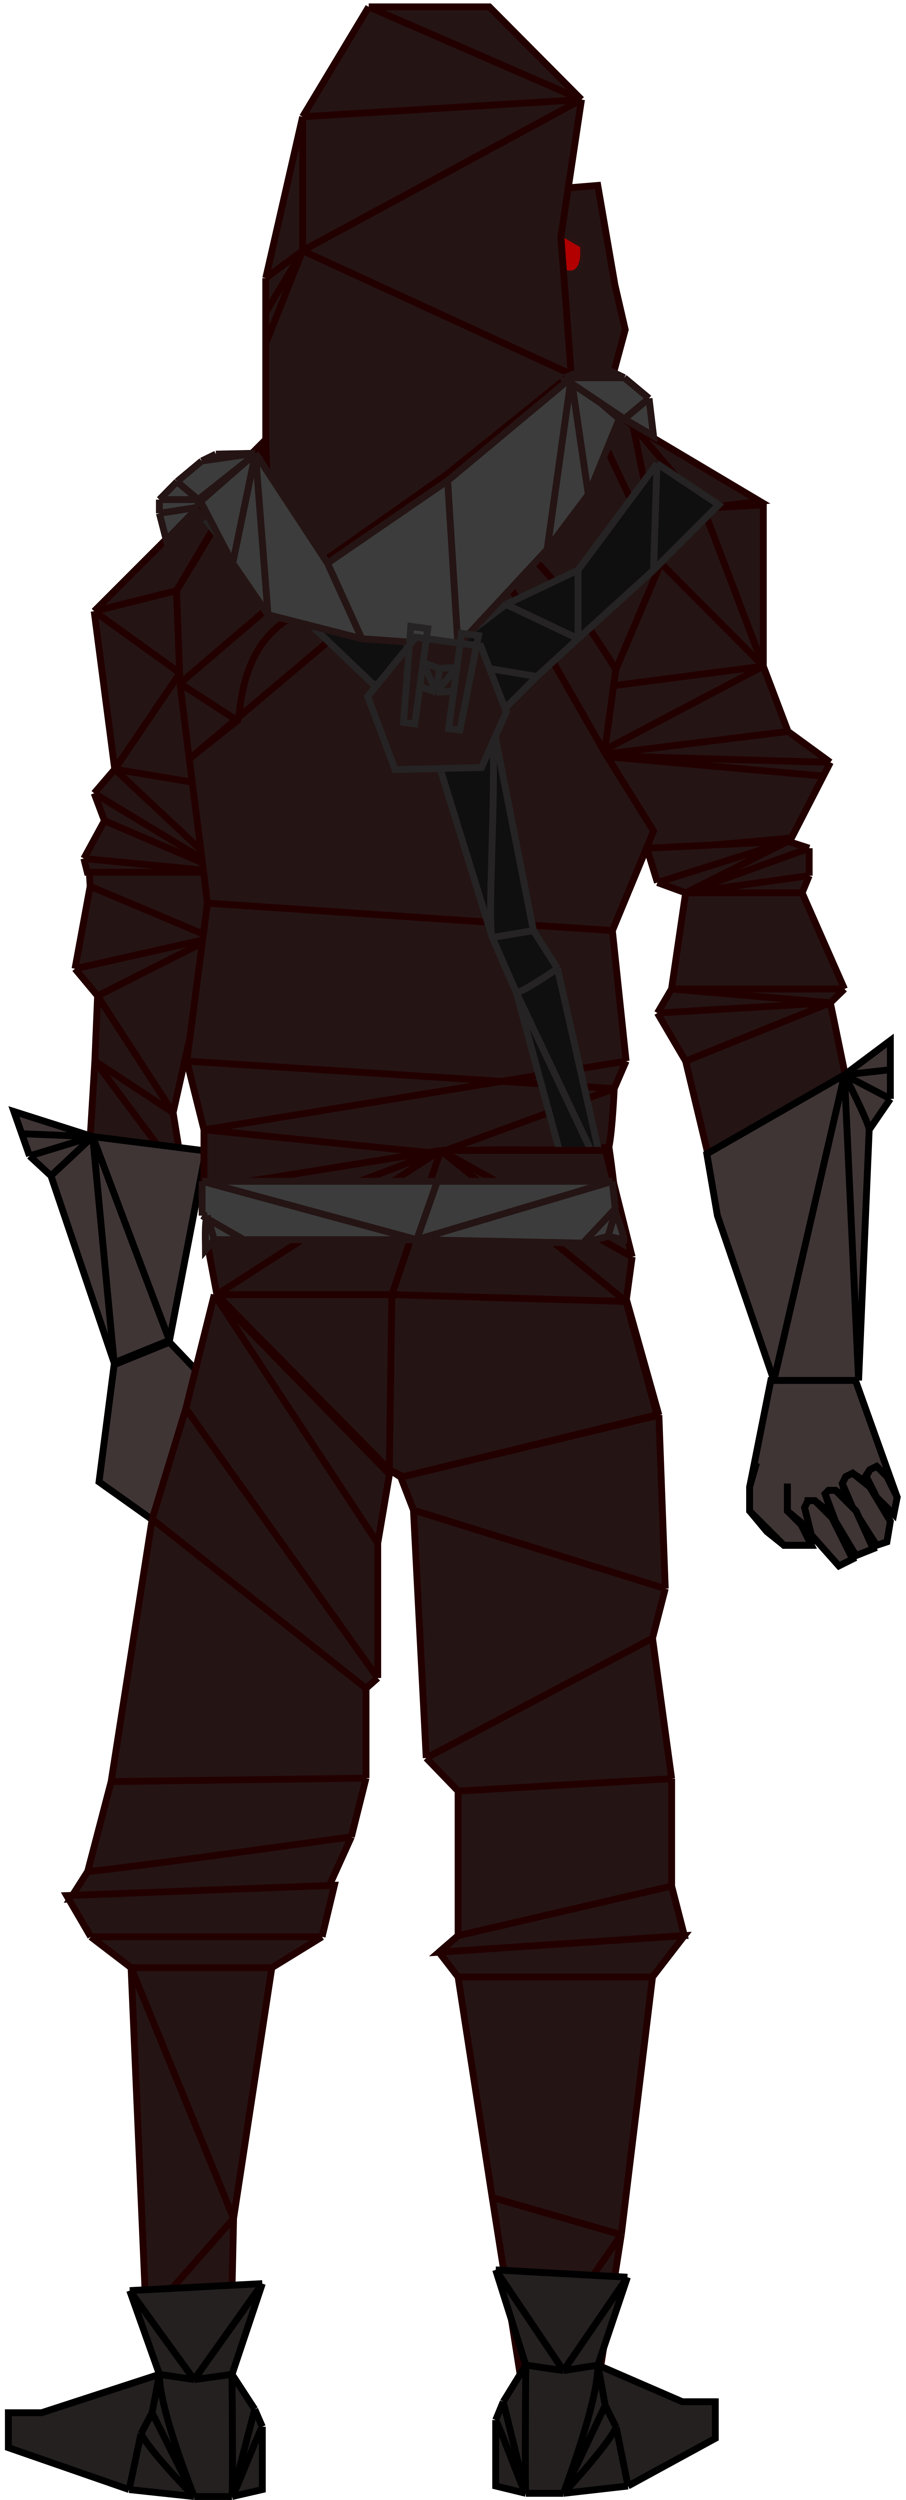 <svg width="132" height="364" viewBox="0 0 132 364" fill="none" xmlns="http://www.w3.org/2000/svg">
<g style="mix-blend-mode:darken" filter="url(#filter0_di_43_93)">
<path d="M69.092 53L59.592 43V18L84.092 16L86.592 30.5L88.092 37L83.092 55.5L82.092 57.5H75.092L69.092 53Z" fill="#251414"/>
<path d="M69.092 53L59.592 43V18L84.092 16L86.592 30.5L88.092 37L83.092 55.5L82.092 57.5H75.092L69.092 53Z" stroke="#230000"/>
</g>
<g filter="url(#filter1_dd_43_93)">
<path d="M83.888 31.07C82.391 32.559 79.056 28.639 79.056 28.639L75.592 25.034L80.18 25.479L84.515 27.97C84.515 27.97 84.763 30.198 83.888 31.07Z" fill="#B20000" shape-rendering="crispEdges"/>
<path d="M83.888 31.07C82.391 32.559 79.056 28.639 79.056 28.639L75.592 25.034L80.18 25.479L84.515 27.97C84.515 27.97 84.763 30.198 83.888 31.07Z" stroke="url(#paint0_linear_43_93)" shape-rendering="crispEdges"/>
</g>
<path d="M53.719 1H71.294L84.719 14.5L81.719 34.5L83.22 54.5L65.22 69L46.72 82.5L39.092 76.5L38.72 64L38.72 50L38.72 45.5L38.719 40.5L44.092 17L53.719 1Z" fill="#251414"/>
<path d="M44.092 36.5L38.719 40.5M44.092 36.5L38.72 45.5M44.092 36.5L38.72 50M44.092 36.5L83.22 54.5M44.092 36.5L84.719 14.5M44.092 36.5V17M53.719 1H71.294L84.719 14.5M53.719 1L44.092 17M53.719 1L84.719 14.5M44.092 17L38.719 40.5M44.092 17L84.719 14.5M38.719 40.5L38.72 45.5M38.72 45.5L38.72 50M38.72 50L38.72 64L39.092 76.5L46.72 82.5L65.22 69L83.22 54.5M84.719 14.5L81.719 34.5L83.22 54.5" stroke="#230000"/>
<path d="M120.978 111L114.808 106.5L111.209 97V73.5L102.468 74L96.297 82L88.07 100L86.528 110C89.27 114.333 94.755 123.1 94.755 123.5C94.755 123.9 108.466 122.667 115.322 122L119.95 113L120.978 111Z" fill="#251414"/>
<path d="M120.978 111L86.528 110M120.978 111L114.808 106.5M120.978 111L119.95 113M86.528 110L114.808 106.5M86.528 110L111.209 97M86.528 110L88.07 100M86.528 110L119.95 113M86.528 110C89.27 114.333 94.755 123.1 94.755 123.5C94.755 123.9 108.466 122.667 115.322 122L119.95 113M114.808 106.5L111.209 97M111.209 97L88.07 100M111.209 97L96.297 82M111.209 97C111.209 95.8 111.209 80.667 111.209 73.5L102.468 74M111.209 97L102.468 74M88.07 100L96.297 82M96.297 82L102.468 74" stroke="#230000"/>
<path d="M95.784 147.5L99.897 154.5L103.496 169.5L124.064 161L120.979 146L123.035 144L116.865 130L117.894 127.5V123.5L114.808 122.5L94.241 123.5L95.784 128.5L99.897 130L97.84 144L95.784 147.5Z" fill="#251414"/>
<path d="M120.979 146L99.897 154.5M120.979 146L95.784 147.5M120.979 146L97.84 144M120.979 146L123.035 144M120.979 146L124.064 161L103.496 169.5L99.897 154.5M99.897 154.5L95.784 147.5M95.784 147.5L97.84 144M123.035 144H97.84M123.035 144L116.865 130M97.84 144L99.897 130M116.865 130H99.897M116.865 130L117.894 127.5M99.897 130L114.808 122.5M99.897 130L117.894 123.5M99.897 130L117.894 127.5M99.897 130L95.784 128.5M117.894 127.5V123.5M117.894 123.5L114.808 122.5M114.808 122.5L95.784 128.5M114.808 122.5L94.241 123.5L95.784 128.5" stroke="#230000"/>
<path d="M125.092 201L126.635 164.5L129.72 160V155.75V151.5L123.035 156.5L102.982 168L104.525 177L112.752 201H125.092Z" fill="#403535"/>
<path d="M125.092 201L126.635 164.5M125.092 201H112.752M125.092 201L123.035 156.5M126.635 164.5L129.72 160M126.635 164.5C126.635 163.7 124.235 158.833 123.035 156.5M129.72 160L123.035 156.5M129.72 160V155.75M123.035 156.5L129.72 151.5V155.75M123.035 156.5L102.982 168L104.525 177L112.752 201M123.035 156.5L112.752 201M123.035 156.5L129.72 155.75" stroke="black"/>
<path d="M124.645 201L130.72 218L128.72 214.5L127.72 213.5L126.72 214L125.72 215.5L124.22 214.5L123.22 215L122.72 216L123.22 218L121.72 217H120.72L120.22 217.5L121.22 220.5L118.72 218.5H117.72V222.5L118.22 225H114.22L109.22 220V216.5L112.305 201H124.645Z" fill="#403535"/>
<path d="M117.72 222.5V218.5H118.72L121.22 220.5L120.22 217.5L120.72 217H121.72L123.22 218L122.72 216L123.22 215L124.22 214.5L125.72 215.5L126.72 214L127.72 213.5L128.72 214.5L130.72 218L124.645 201H112.305L109.22 216.5V220L114.22 225H118.22L117.72 222.5ZM117.72 222.5L114.72 220V216.5" stroke="black"/>
<path d="M126.72 214L127.72 213.5L129.22 215L130.72 218L130.22 220.5L127.72 218L126.22 215L126.72 214Z" fill="#403535" stroke="black"/>
<path d="M123.22 215L122.72 216L124.22 219.5L127.72 225L129.22 224.5L129.72 221.5L126.72 216.5L124.22 214.5L123.22 215Z" fill="#403535" stroke="black"/>
<path d="M122.22 228L124.22 227L121.22 221L118.72 218.5H117.72L117.22 219.5L118.22 223.5L122.22 228Z" fill="#403535" stroke="black"/>
<path d="M124.72 226.5L127.22 225.5L124.72 220L121.72 217H120.72L120.22 217.5L121.72 221.5L124.72 226.5Z" fill="#403535" stroke="black"/>
<path d="M110.22 213L109.22 216.5V220L111.72 223L114.22 225H118.22L116.72 222L114.72 220V216" stroke="black"/>
<path d="M14.219 145L13.822 154.5L12.446 177.108L19.897 186.506L25.299 181.303L26.818 171.926L25.219 162L30.927 136.55L31.927 126.05L12.867 124.449L13.135 129.051L10.927 141.05L14.219 145Z" fill="#251414"/>
<path d="M26.818 171.926L13.822 154.5M26.818 171.926L25.219 162M26.818 171.926L25.299 181.303L19.897 186.506L12.446 177.108L13.822 154.5M13.822 154.5L25.219 162M13.822 154.5L14.219 145M25.219 162L14.219 145M25.219 162L30.927 136.55M14.219 145L10.927 141.05M14.219 145L30.927 136.55M30.927 136.55L10.927 141.05M30.927 136.55L13.135 129.051M30.927 136.55L31.927 126.05L12.867 124.449L13.135 129.051M10.927 141.05L13.135 129.051" stroke="#230000"/>
<path d="M15.219 119.5L12.219 125L12.719 127H32.719L31.719 114.5L26.22 98L25.72 86L38.719 64L13.72 89L16.719 112L13.72 115.5L15.219 119.5Z" fill="#251414"/>
<path d="M32.719 127L12.219 125M32.719 127L15.219 119.5M32.719 127L16.719 112M32.719 127L13.72 115.5M32.719 127L31.719 114.5M32.719 127H12.719L12.219 125M12.219 125L15.219 119.5M15.219 119.5L13.72 115.5M31.719 114.5L16.719 112M31.719 114.5L26.22 98M16.719 112L13.72 115.5M16.719 112L13.72 89M16.719 112L26.22 98M26.22 98L13.72 89M26.22 98L25.72 86M13.72 89L25.72 86M13.72 89L38.719 64L25.72 86" stroke="#230000"/>
<path d="M35.806 207.091L24.699 195.427L16.632 198.701L14.429 215.766L21.881 221.059L27.528 218.768L33.243 215.524L35.806 207.091Z" fill="#403535" stroke="black"/>
<path d="M24.699 195.146L30.005 167.58L13.512 165.494L2.026 161.839L3.165 165.073L4.303 168.307L7.424 171.199L16.632 198.42L24.699 195.146Z" fill="#403535"/>
<path d="M24.699 195.146L30.005 167.58L13.512 165.494M24.699 195.146L16.632 198.42M24.699 195.146C24.163 193.885 17.018 174.853 13.512 165.494M13.512 165.494L2.026 161.839L3.165 165.073M13.512 165.494L3.165 165.073M13.512 165.494L4.303 168.307M13.512 165.494L7.424 171.199M13.512 165.494L16.632 198.42M16.632 198.42L7.424 171.199M4.303 168.307L7.424 171.199M4.303 168.307L3.165 165.073" stroke="black"/>
<path d="M96.298 82L102.468 74L110.72 73L92.22 62L96.298 82Z" fill="#251414"/>
<path d="M88.071 109.5L89.72 97.5C89.72 97.5 75.929 74.307 70.075 78L88.071 109.5Z" fill="#251414"/>
<path d="M34.58 104.929L27.567 110.5L34.346 104.777L34.766 104.422L54.22 88C35.726 86.196 35.263 101.424 34.766 104.422C34.712 104.748 34.658 104.929 34.58 104.929Z" fill="#251414"/>
<path d="M28.979 121.5L30.22 131.5L89.22 135.5L95.22 121L88.071 109.5L70.075 78L54.22 88L34.766 104.422L34.346 104.777L27.567 110.5L28.979 121.5Z" fill="#251414"/>
<path d="M25.72 86L26.22 99.5L46.72 82L38.72 76.5V64.5L25.72 86Z" fill="#251414"/>
<path d="M34.346 104.777L34.766 104.422C35.263 101.424 35.726 86.196 54.22 88L46.72 82L26.22 99.5L34.346 104.777Z" fill="#251414"/>
<path d="M26.22 99.5L27.567 110.5L34.346 104.777L26.22 99.5Z" fill="#251414"/>
<path d="M54.22 88L70.075 78C70.075 77.2 66.838 71.667 65.22 69L46.72 82L54.22 88Z" fill="#251414"/>
<path d="M70.075 78C76.5 66.87 83.22 54.5 83.22 54.5L65.22 69C66.838 71.667 70.075 77.2 70.075 78Z" fill="#251414"/>
<path d="M83.22 54.5C83.22 54.5 76.5 66.87 70.075 78C75.929 74.307 89.72 97.5 89.72 97.5L96.298 82L83.22 54.5Z" fill="#251414"/>
<path d="M96.298 82L92.22 62L83.22 54.5L96.298 82Z" fill="#251414"/>
<path d="M27.567 110.5L28.979 121.5L30.22 131.5L89.22 135.5L95.22 121L88.071 109.5M27.567 110.5L34.58 104.929M27.567 110.5L26.22 99.5M27.567 110.5L34.346 104.777M34.58 104.929C34.658 104.929 34.712 104.748 34.766 104.422M34.58 104.929L34.346 104.777M54.22 88C54.22 88 64.22 81.693 70.075 78M54.22 88L70.075 78M54.22 88L46.72 82M54.22 88C35.726 86.196 35.263 101.424 34.766 104.422M54.22 88L34.766 104.422M70.075 78C76.5 66.87 83.22 54.5 83.22 54.5M70.075 78C75.929 74.307 89.72 97.5 89.72 97.5M70.075 78L88.071 109.5M70.075 78C70.075 77.2 66.838 71.667 65.22 69M83.22 54.5L96.298 82M83.22 54.5L65.22 69M83.22 54.5L92.22 62M88.071 109.5L89.72 97.5M89.72 97.5L96.298 82M96.298 82L102.468 74M96.298 82L92.22 62M102.468 74L110.72 73L92.22 62M102.468 74L92.22 62M26.22 99.5L25.72 86L38.72 64.5V76.5L46.72 82M26.22 99.5L46.72 82M26.22 99.5L34.346 104.777M46.72 82L65.22 69M34.346 104.777L34.766 104.422" stroke="#230000"/>
<path d="M29.72 173V164.5L27.22 154.5L30.22 131.5L89.219 135.5L91.22 154.5L89.487 158.5C89.487 158.5 89.214 164.657 88.719 167C89.214 170.319 89.487 173 89.487 173H29.72Z" fill="#251414"/>
<path d="M29.72 173V164.5M29.72 173H89.487C89.487 173 89.214 170.319 88.719 167M29.72 173C29.72 173 45.149 170.551 63.72 167.942M29.72 164.5L27.22 154.5M29.72 164.5L91.22 154.5M29.72 164.5L63.72 167.942M27.22 154.5L30.22 131.5L89.219 135.5L91.22 154.5M27.22 154.5L89.487 158.5M88.719 167C89.214 164.657 89.487 158.5 89.487 158.5M88.719 167C81.337 168.037 72.16 166.756 63.72 167.942M89.487 158.5L91.22 154.5M89.487 158.5L63.72 167.942" stroke="#230000"/>
<g filter="url(#filter2_d_43_93)">
<path d="M30.22 72L32.719 69.5L38.719 76.5L46.719 82.5L63.22 92L73.72 84L84.22 79L95.719 63.5L104.719 69.5L95.22 79L84.22 89L78.22 94.5L71.72 101L77.72 131.5L81.22 137L88.219 168H82.719L75.22 140.5L71.72 132.5C71.697 132.447 71.677 132.379 71.657 132.298L63.22 105L54.22 95.5L43.219 85L35.719 79L30.22 72Z" fill="#100F0F"/>
<path d="M63.22 92L46.719 82.5M63.22 92L73.72 84M63.22 92L78.22 94.5M63.22 92V105M95.719 63.5L104.719 69.5L95.22 79M95.719 63.5L84.22 79M95.719 63.5L95.22 79M71.72 101L77.72 131.5M71.72 101L78.22 94.5M71.72 101L54.22 95.5M71.72 101C72.386 110.551 70.92 130.622 71.72 132.5M88.219 168H82.719L75.22 140.5M88.219 168L81.22 137M88.219 168L75.22 140.5M63.22 105L54.22 95.5M63.22 105L71.72 132.5M54.22 95.5L43.219 85M75.22 140.5L71.72 132.5M75.22 140.5C76.02 140.5 79.553 138.167 81.22 137M81.22 137L77.72 131.5M71.72 132.5L77.72 131.5M43.219 85C43.219 84.2 46.719 82.5 46.719 82.5M43.219 85L35.719 79L30.22 72L32.719 69.5L38.719 76.5L46.719 82.5M84.22 89L78.22 94.5M84.22 89L95.22 79M84.22 89V79M84.22 89L73.72 84M73.72 84L84.22 79" stroke="#252323"/>
</g>
<path d="M85.719 72L90.219 61L83.219 55L65.219 70L66.719 94L79.719 80L85.719 72Z" fill="#3C3C3C"/>
<path d="M29.22 73L33.904 82L37.219 66L29.22 73Z" fill="#3C3C3C"/>
<path d="M33.904 82L39.046 89.5L37.219 66L33.904 82Z" fill="#3C3C3C"/>
<path d="M39.046 89.5L52.719 93L47.719 82L37.219 66L39.046 89.5Z" fill="#3C3C3C"/>
<path d="M47.719 82L52.719 93L66.719 94L65.219 70L47.719 82Z" fill="#3C3C3C"/>
<path d="M33.904 82L29.22 73L37.219 66M33.904 82L39.046 89.5M33.904 82L37.219 66M39.046 89.5L52.719 93M39.046 89.5L37.219 66M52.719 93L47.719 82M52.719 93L66.719 94M47.719 82L37.219 66M47.719 82L65.219 70M85.719 72L90.219 61L83.219 55M85.719 72L79.719 80M85.719 72L83.219 55M79.719 80L66.719 94M79.719 80L83.219 55M66.719 94L65.219 70M65.219 70L83.219 55" stroke="#251414"/>
<path d="M29.39 67.122L31.446 66.122L37.167 66L37.219 66.122L28.875 72.745L28.875 73.851L24.22 78.622L23.22 74.745V72.745L25.79 70.122L29.39 67.122Z" fill="#3C3C3C"/>
<path d="M31.446 66.122H35.56L37.167 66M31.446 66.122L29.39 67.122M31.446 66.122L37.167 66M29.39 67.122L25.79 70.122M29.39 67.122L37.167 66M25.79 70.122L23.22 72.745M25.79 70.122L28.875 72.745M23.22 72.745V74.745M23.22 72.745L28.875 72.745M23.22 74.745L24.22 78.622L28.875 73.851M23.22 74.745L28.875 73.851M28.875 73.851L28.875 72.745M28.875 72.745L37.219 66.122L37.167 66" stroke="#251414"/>
<path d="M88.904 54H84.79L82.272 55L82.219 55.122L90.961 61L95.219 63.5L94.56 58L90.961 55L88.904 54Z" fill="#3C3C3C"/>
<path d="M88.904 54H84.79L82.272 55M88.904 54L90.961 55M88.904 54L82.272 55M90.961 55L94.56 58M90.961 55L82.272 55M94.56 58L95.219 63.5L90.961 61M94.56 58L90.961 61M90.961 61L82.219 55.122L82.272 55" stroke="#251414"/>
<g filter="url(#filter3_d_43_93)">
<path d="M70.158 107.745L57.561 108.049L53.568 97.413L60.602 88.783L70.053 90.07L73.77 99.659L70.158 107.745Z" fill="#251414"/>
<path d="M70.158 107.745L57.561 108.049L53.568 97.413L60.602 88.783L70.053 90.07L73.77 99.659L70.158 107.745Z" stroke="#252323"/>
</g>
<path d="M60.431 105.412L58.787 105.188L59.854 91.204L62.319 91.54L60.431 105.412Z" stroke="#252323"/>
<path d="M65.362 106.083L67.005 106.307L69.716 92.547L67.25 92.211L65.362 106.083Z" stroke="#252323"/>
<path d="M61.645 96.494L61.173 99.962L63.571 100.793M61.645 96.494L64.043 97.325M61.645 96.494L63.571 100.793M66.576 97.165L66.104 100.634L63.571 100.793M66.576 97.165L64.043 97.325M66.576 97.165L63.571 100.793M63.571 100.793L64.043 97.325" stroke="#252323"/>
<path d="M99.71 281.834L97.853 274.616V258.977L95.067 238.526L96.924 231.308L95.996 206.045L91.1 188.601L56.065 188.602L55.6 213.263L58.386 215.067L60.243 219.879L62.101 255.969L66.744 260.781V281.834L63.958 284.24L99.71 281.834Z" fill="#251414"/>
<path d="M97.853 274.616L99.71 281.834L63.958 284.24L66.744 281.834M97.853 274.616V258.977M97.853 274.616L66.744 281.834M97.853 258.977L95.067 238.526M97.853 258.977L66.744 260.781M95.067 238.526L96.924 231.308M95.067 238.526L62.101 255.969M96.924 231.308L95.996 206.045M96.924 231.308L60.243 219.879M95.996 206.045L91.1 188.601M95.996 206.045L58.386 215.067M91.1 188.601L56.065 188.602L55.6 213.263L58.386 215.067M91.1 188.601L58.386 215.067M58.386 215.067L60.243 219.879M60.243 219.879L62.101 255.969M62.101 255.969L66.744 260.781M66.744 260.781V281.834" stroke="#230000"/>
<path d="M95.067 287.848L99.71 281.834L63.958 284.24L66.744 287.848L71.713 319.962L75.892 346.428L77.749 350.639H86.571L90.517 325.376L95.067 287.848Z" fill="#251414"/>
<path d="M86.571 350.639H77.749L75.892 346.428M86.571 350.639L75.892 346.428M86.571 350.639L90.517 325.376M95.067 287.848L99.71 281.834L63.958 284.24M95.067 287.848L90.517 325.376M95.067 287.848H66.744M66.744 281.834L63.958 284.24M63.958 284.24L66.744 287.848M66.744 287.848L71.713 319.962M71.713 319.962L75.892 346.428M71.713 319.962L90.517 325.376M75.892 346.428L90.517 325.376" stroke="#230000"/>
<path d="M91.497 361.966L82.091 363.032C82.217 362.606 87.161 349.697 87.109 344.364L88.175 350.23L89.775 353.429L91.497 361.966Z" fill="#252020"/>
<path d="M76.608 363.032L76.606 363.028C76.483 362.527 76.554 349.679 76.606 344.364L82.09 345.164L87.109 344.364C87.161 349.697 82.217 362.606 82.091 363.032H76.608Z" fill="#252020"/>
<path d="M73.316 349.697L76.606 344.364C76.554 349.679 76.483 362.527 76.606 363.028L73.316 349.697Z" fill="#252020"/>
<path d="M72.219 352.363L73.316 349.697L76.606 363.028L76.608 363.032C76.169 362.606 73.499 355.029 72.219 352.363Z" fill="#252020"/>
<path d="M76.608 363.032L72.221 361.966L72.219 352.363C73.499 355.029 76.169 362.606 76.608 363.032Z" fill="#252020"/>
<path d="M76.606 344.364L72.219 330.5L82.09 345.164L76.606 344.364Z" fill="#252020"/>
<path d="M72.219 330.5L91.412 331.566L82.09 345.164L72.219 330.5Z" fill="#252020"/>
<path d="M91.412 331.566L87.109 344.364L82.09 345.164L91.412 331.566Z" fill="#252020"/>
<path d="M88.175 350.23L87.109 344.364L99.415 349.697H104.214V355.029L91.497 361.966L89.775 353.429L88.175 350.23Z" fill="#252020"/>
<path d="M76.608 363.032L72.221 361.966L72.219 352.363M76.608 363.032C76.169 362.606 73.499 355.029 72.219 352.363M76.608 363.032H82.091M76.608 363.032L76.606 363.028M87.109 344.364L91.412 331.566M87.109 344.364L82.09 345.164M87.109 344.364L88.175 350.23M87.109 344.364C87.161 349.697 82.217 362.606 82.091 363.032M87.109 344.364L99.415 349.697H104.214V355.029L91.497 361.966M91.412 331.566L72.219 330.5M91.412 331.566L82.09 345.164M72.219 330.5L76.606 344.364M72.219 330.5L82.09 345.164M76.606 344.364L73.316 349.697M76.606 344.364L82.09 345.164M76.606 344.364C76.554 349.679 76.483 362.527 76.606 363.028M72.219 352.363L73.316 349.697M73.316 349.697L76.606 363.028M91.497 361.966L82.091 363.032M91.497 361.966L89.775 353.429M82.091 363.032C82.53 362.606 88.495 356.096 89.775 353.429M82.091 363.032L88.175 350.23M89.775 353.429L88.175 350.23" stroke="black"/>
<path d="M47.778 274.991L51.192 267.449L53.326 258.9V245.826L55.033 244.317V224.706L56.741 214.649L58.448 210.123L68.219 188.5H31.22L27.078 205.094L22.17 221.186L16.195 259.403L12.78 272.477L10.22 276.5L47.778 274.991Z" fill="#251414"/>
<path d="M51.192 267.449L47.778 274.991L10.22 276.5L12.78 272.477M51.192 267.449L53.326 258.9M51.192 267.449C39.099 269.125 14.488 272.477 12.78 272.477M53.326 258.9V245.826M53.326 258.9L16.195 259.403M53.326 245.826L55.033 244.317M53.326 245.826L22.17 221.186M55.033 244.317V224.706M55.033 244.317L27.078 205.094M55.033 224.706L56.741 214.649M55.033 224.706L31.22 188.5M56.741 214.649L58.448 210.123L68.219 188.5H31.22M56.741 214.649L31.22 188.5M31.22 188.5L27.078 205.094M22.17 221.186L16.195 259.403M22.17 221.186L27.078 205.094M16.195 259.403L12.78 272.477" stroke="#230000"/>
<path d="M19.1 286.5L13.22 282L9.719 276L48.719 274.5L46.925 282L39.6 286.5L34.03 323L33.62 341.5H22.535L21.304 337.5L19.1 286.5Z" fill="#251414"/>
<path d="M19.1 286.5L13.22 282M19.1 286.5L21.304 337.5M19.1 286.5L34.03 323M19.1 286.5H39.6M13.22 282H46.925M13.22 282L9.719 276L48.719 274.5L46.925 282M46.925 282L39.6 286.5M39.6 286.5L34.03 323M34.03 323L33.62 341.5H22.535L21.304 337.5M34.03 323L21.304 337.5" stroke="#230000"/>
<path d="M18.812 362.484L28.281 363.5C28.155 363.094 23.177 350.792 23.23 345.711L22.156 351.301L20.546 354.349L18.812 362.484Z" fill="#252020"/>
<path d="M33.802 363.5L33.803 363.496C33.927 363.018 33.855 350.775 33.803 345.711L28.282 346.473L23.23 345.711C23.177 350.792 28.155 363.094 28.281 363.5H33.802Z" fill="#252020"/>
<path d="M37.115 350.792L33.803 345.711C33.855 350.775 33.927 363.018 33.803 363.496L37.115 350.792Z" fill="#252020"/>
<path d="M38.219 353.333L37.115 350.792L33.803 363.496L33.802 363.5C34.243 363.094 36.931 355.874 38.219 353.333Z" fill="#252020"/>
<path d="M33.802 363.5L38.218 362.484L38.219 353.333C36.931 355.874 34.243 363.094 33.802 363.5Z" fill="#252020"/>
<path d="M33.803 345.711L38.219 332.5L28.282 346.473L33.803 345.711Z" fill="#252020"/>
<path d="M38.219 332.5L18.897 333.516L28.282 346.473L38.219 332.5Z" fill="#252020"/>
<path d="M18.897 333.516L23.23 345.711L28.282 346.473L18.897 333.516Z" fill="#252020"/>
<path d="M22.156 351.301L23.23 345.711L6.051 351.301H1.219V356.382L18.812 362.484L20.546 354.349L22.156 351.301Z" fill="#252020"/>
<path d="M33.802 363.5L38.218 362.484L38.219 353.333M33.802 363.5C34.243 363.094 36.931 355.874 38.219 353.333M33.802 363.5H28.281M33.802 363.5L33.803 363.496M23.23 345.711L18.897 333.516M23.23 345.711L28.282 346.473M23.23 345.711L22.156 351.301M23.23 345.711C23.177 350.792 28.155 363.094 28.281 363.5M23.23 345.711L6.051 351.301H1.219V356.382L18.812 362.484M18.897 333.516L38.219 332.5M18.897 333.516L28.282 346.473M38.219 332.5L33.803 345.711M38.219 332.5L28.282 346.473M33.803 345.711L37.115 350.792M33.803 345.711L28.282 346.473M33.803 345.711C33.855 350.775 33.927 363.018 33.803 363.496M38.219 353.333L37.115 350.792M37.115 350.792L33.803 363.496M18.812 362.484L28.281 363.5M18.812 362.484L20.546 354.349M28.281 363.5C27.839 363.094 21.834 356.89 20.546 354.349M28.281 363.5L22.156 351.301M20.546 354.349L22.156 351.301" stroke="black"/>
<path d="M91.219 189.5L92.1 183L88.219 167.5H64.219L30.1 173V180.5L31.6 188.5L56.719 214L58.719 215L95.719 206L91.219 189.5Z" fill="#251414"/>
<path d="M91.219 189.5L92.1 183M91.219 189.5L57.1 188.5M91.219 189.5L64.219 167.5M91.219 189.5L95.719 206L58.719 215L56.719 214M92.1 183L88.219 167.5H64.219M92.1 183L64.219 167.5M30.1 180.5V173L64.219 167.5M30.1 180.5L31.6 188.5M30.1 180.5L64.219 167.5M31.6 188.5H57.1M31.6 188.5L64.219 167.5M31.6 188.5L56.719 214M57.1 188.5L64.219 167.5M57.1 188.5L56.719 214" stroke="#230000"/>
<g filter="url(#filter4_d_43_93)">
<path d="M30.186 173C29.772 174 29.945 177.2 29.945 178L31.22 176.5L30.186 173Z" fill="#3C3C3C"/>
<path d="M29.445 173H30.186L31.22 176.5H35.509L29.445 173Z" fill="#3C3C3C"/>
<path d="M29.445 168V173L35.509 176.5H60.719L29.445 168Z" fill="#3C3C3C"/>
<path d="M29.445 168L60.719 176.5L63.719 168H29.445Z" fill="#3C3C3C"/>
<path d="M89.633 172.5V172L84.93 177L88.599 176L89.633 172.5Z" fill="#3C3C3C"/>
<path d="M90.874 176.5C90.874 175.7 90.047 173.5 89.633 172.5L88.599 176L90.874 176.5Z" fill="#3C3C3C"/>
<path d="M89.633 172L89.22 168L60.719 176.5L84.93 177L89.633 172Z" fill="#3C3C3C"/>
<path d="M63.719 168L60.719 176.5L89.22 168H63.719Z" fill="#3C3C3C"/>
<path d="M30.186 173C29.772 174 29.945 177.2 29.945 178L31.22 176.5M30.186 173H29.445M30.186 173L31.22 176.5M29.445 173V168M29.445 173L35.509 176.5M29.445 168L60.719 176.5M29.445 168H63.719M35.509 176.5H31.22M35.509 176.5H60.719M60.719 176.5L63.719 168M60.719 176.5L84.93 177M60.719 176.5L89.22 168M63.719 168H89.22M89.633 172.5C90.047 173.5 90.874 175.7 90.874 176.5L88.599 176M89.633 172.5V172M89.633 172.5L88.599 176M89.633 172L89.22 168M89.633 172L84.93 177M84.93 177L88.599 176" stroke="#251414"/>
</g>
<defs>
<filter id="filter0_di_43_93" x="55.092" y="12.464" width="37.515" height="50.836" filterUnits="userSpaceOnUse" color-interpolation-filters="sRGB">
<feFlood flood-opacity="0" result="BackgroundImageFix"/>
<feColorMatrix in="SourceAlpha" type="matrix" values="0 0 0 0 0 0 0 0 0 0 0 0 0 0 0 0 0 0 127 0" result="hardAlpha"/>
<feOffset dy="1"/>
<feGaussianBlur stdDeviation="2"/>
<feComposite in2="hardAlpha" operator="out"/>
<feColorMatrix type="matrix" values="0 0 0 0 1 0 0 0 0 1 0 0 0 0 1 0 0 0 1 0"/>
<feBlend mode="normal" in2="BackgroundImageFix" result="effect1_dropShadow_43_93"/>
<feBlend mode="normal" in="SourceGraphic" in2="effect1_dropShadow_43_93" result="shape"/>
<feColorMatrix in="SourceAlpha" type="matrix" values="0 0 0 0 0 0 0 0 0 0 0 0 0 0 0 0 0 0 127 0" result="hardAlpha"/>
<feOffset dx="3" dy="10"/>
<feGaussianBlur stdDeviation="2.65"/>
<feComposite in2="hardAlpha" operator="arithmetic" k2="-1" k3="1"/>
<feColorMatrix type="matrix" values="0 0 0 0 0 0 0 0 0 0 0 0 0 0 0 0 0 0 0.25 0"/>
<feBlend mode="normal" in2="shape" result="effect2_innerShadow_43_93"/>
</filter>
<filter id="filter1_dd_43_93" x="70.295" y="24.406" width="18.753" height="15.501" filterUnits="userSpaceOnUse" color-interpolation-filters="sRGB">
<feFlood flood-opacity="0" result="BackgroundImageFix"/>
<feColorMatrix in="SourceAlpha" type="matrix" values="0 0 0 0 0 0 0 0 0 0 0 0 0 0 0 0 0 0 127 0" result="hardAlpha"/>
<feOffset dy="4"/>
<feGaussianBlur stdDeviation="2"/>
<feComposite in2="hardAlpha" operator="out"/>
<feColorMatrix type="matrix" values="0 0 0 0 0 0 0 0 0 0 0 0 0 0 0 0 0 0 0.25 0"/>
<feBlend mode="normal" in2="BackgroundImageFix" result="effect1_dropShadow_43_93"/>
<feColorMatrix in="SourceAlpha" type="matrix" values="0 0 0 0 0 0 0 0 0 0 0 0 0 0 0 0 0 0 127 0" result="hardAlpha"/>
<feOffset dy="4"/>
<feGaussianBlur stdDeviation="2"/>
<feComposite in2="hardAlpha" operator="out"/>
<feColorMatrix type="matrix" values="0 0 0 0 0 0 0 0 0 0 0 0 0 0 0 0 0 0 0.25 0"/>
<feBlend mode="normal" in2="effect1_dropShadow_43_93" result="effect2_dropShadow_43_93"/>
<feBlend mode="normal" in="SourceGraphic" in2="effect2_dropShadow_43_93" result="shape"/>
</filter>
<filter id="filter2_d_43_93" x="25.552" y="62.82" width="83.952" height="113.68" filterUnits="userSpaceOnUse" color-interpolation-filters="sRGB">
<feFlood flood-opacity="0" result="BackgroundImageFix"/>
<feColorMatrix in="SourceAlpha" type="matrix" values="0 0 0 0 0 0 0 0 0 0 0 0 0 0 0 0 0 0 127 0" result="hardAlpha"/>
<feOffset dy="4"/>
<feGaussianBlur stdDeviation="2"/>
<feComposite in2="hardAlpha" operator="out"/>
<feColorMatrix type="matrix" values="0 0 0 0 0 0 0 0 0 0 0 0 0 0 0 0 0 0 0.25 0"/>
<feBlend mode="normal" in2="BackgroundImageFix" result="effect1_dropShadow_43_93"/>
<feBlend mode="normal" in="SourceGraphic" in2="effect1_dropShadow_43_93" result="shape"/>
</filter>
<filter id="filter3_d_43_93" x="48.999" y="88.25" width="29.312" height="28.308" filterUnits="userSpaceOnUse" color-interpolation-filters="sRGB">
<feFlood flood-opacity="0" result="BackgroundImageFix"/>
<feColorMatrix in="SourceAlpha" type="matrix" values="0 0 0 0 0 0 0 0 0 0 0 0 0 0 0 0 0 0 127 0" result="hardAlpha"/>
<feOffset dy="4"/>
<feGaussianBlur stdDeviation="2"/>
<feComposite in2="hardAlpha" operator="out"/>
<feColorMatrix type="matrix" values="0 0 0 0 0 0 0 0 0 0 0 0 0 0 0 0 0 0 0.25 0"/>
<feBlend mode="normal" in2="BackgroundImageFix" result="effect1_dropShadow_43_93"/>
<feBlend mode="normal" in="SourceGraphic" in2="effect1_dropShadow_43_93" result="shape"/>
</filter>
<filter id="filter4_d_43_93" x="24.945" y="167.5" width="70.429" height="19.861" filterUnits="userSpaceOnUse" color-interpolation-filters="sRGB">
<feFlood flood-opacity="0" result="BackgroundImageFix"/>
<feColorMatrix in="SourceAlpha" type="matrix" values="0 0 0 0 0 0 0 0 0 0 0 0 0 0 0 0 0 0 127 0" result="hardAlpha"/>
<feOffset dy="4"/>
<feGaussianBlur stdDeviation="2"/>
<feComposite in2="hardAlpha" operator="out"/>
<feColorMatrix type="matrix" values="0 0 0 0 0 0 0 0 0 0 0 0 0 0 0 0 0 0 0.25 0"/>
<feBlend mode="normal" in2="BackgroundImageFix" result="effect1_dropShadow_43_93"/>
<feBlend mode="normal" in="SourceGraphic" in2="effect1_dropShadow_43_93" result="shape"/>
</filter>
<linearGradient id="paint0_linear_43_93" x1="87.015" y1="23.634" x2="87.97" y2="31.428" gradientUnits="userSpaceOnUse">
<stop stop-opacity="0.1"/>
<stop offset="1" stop-color="#FF0000" stop-opacity="0"/>
<stop offset="1" stop-color="#FF0000" stop-opacity="0"/>
</linearGradient>
</defs>
</svg>
